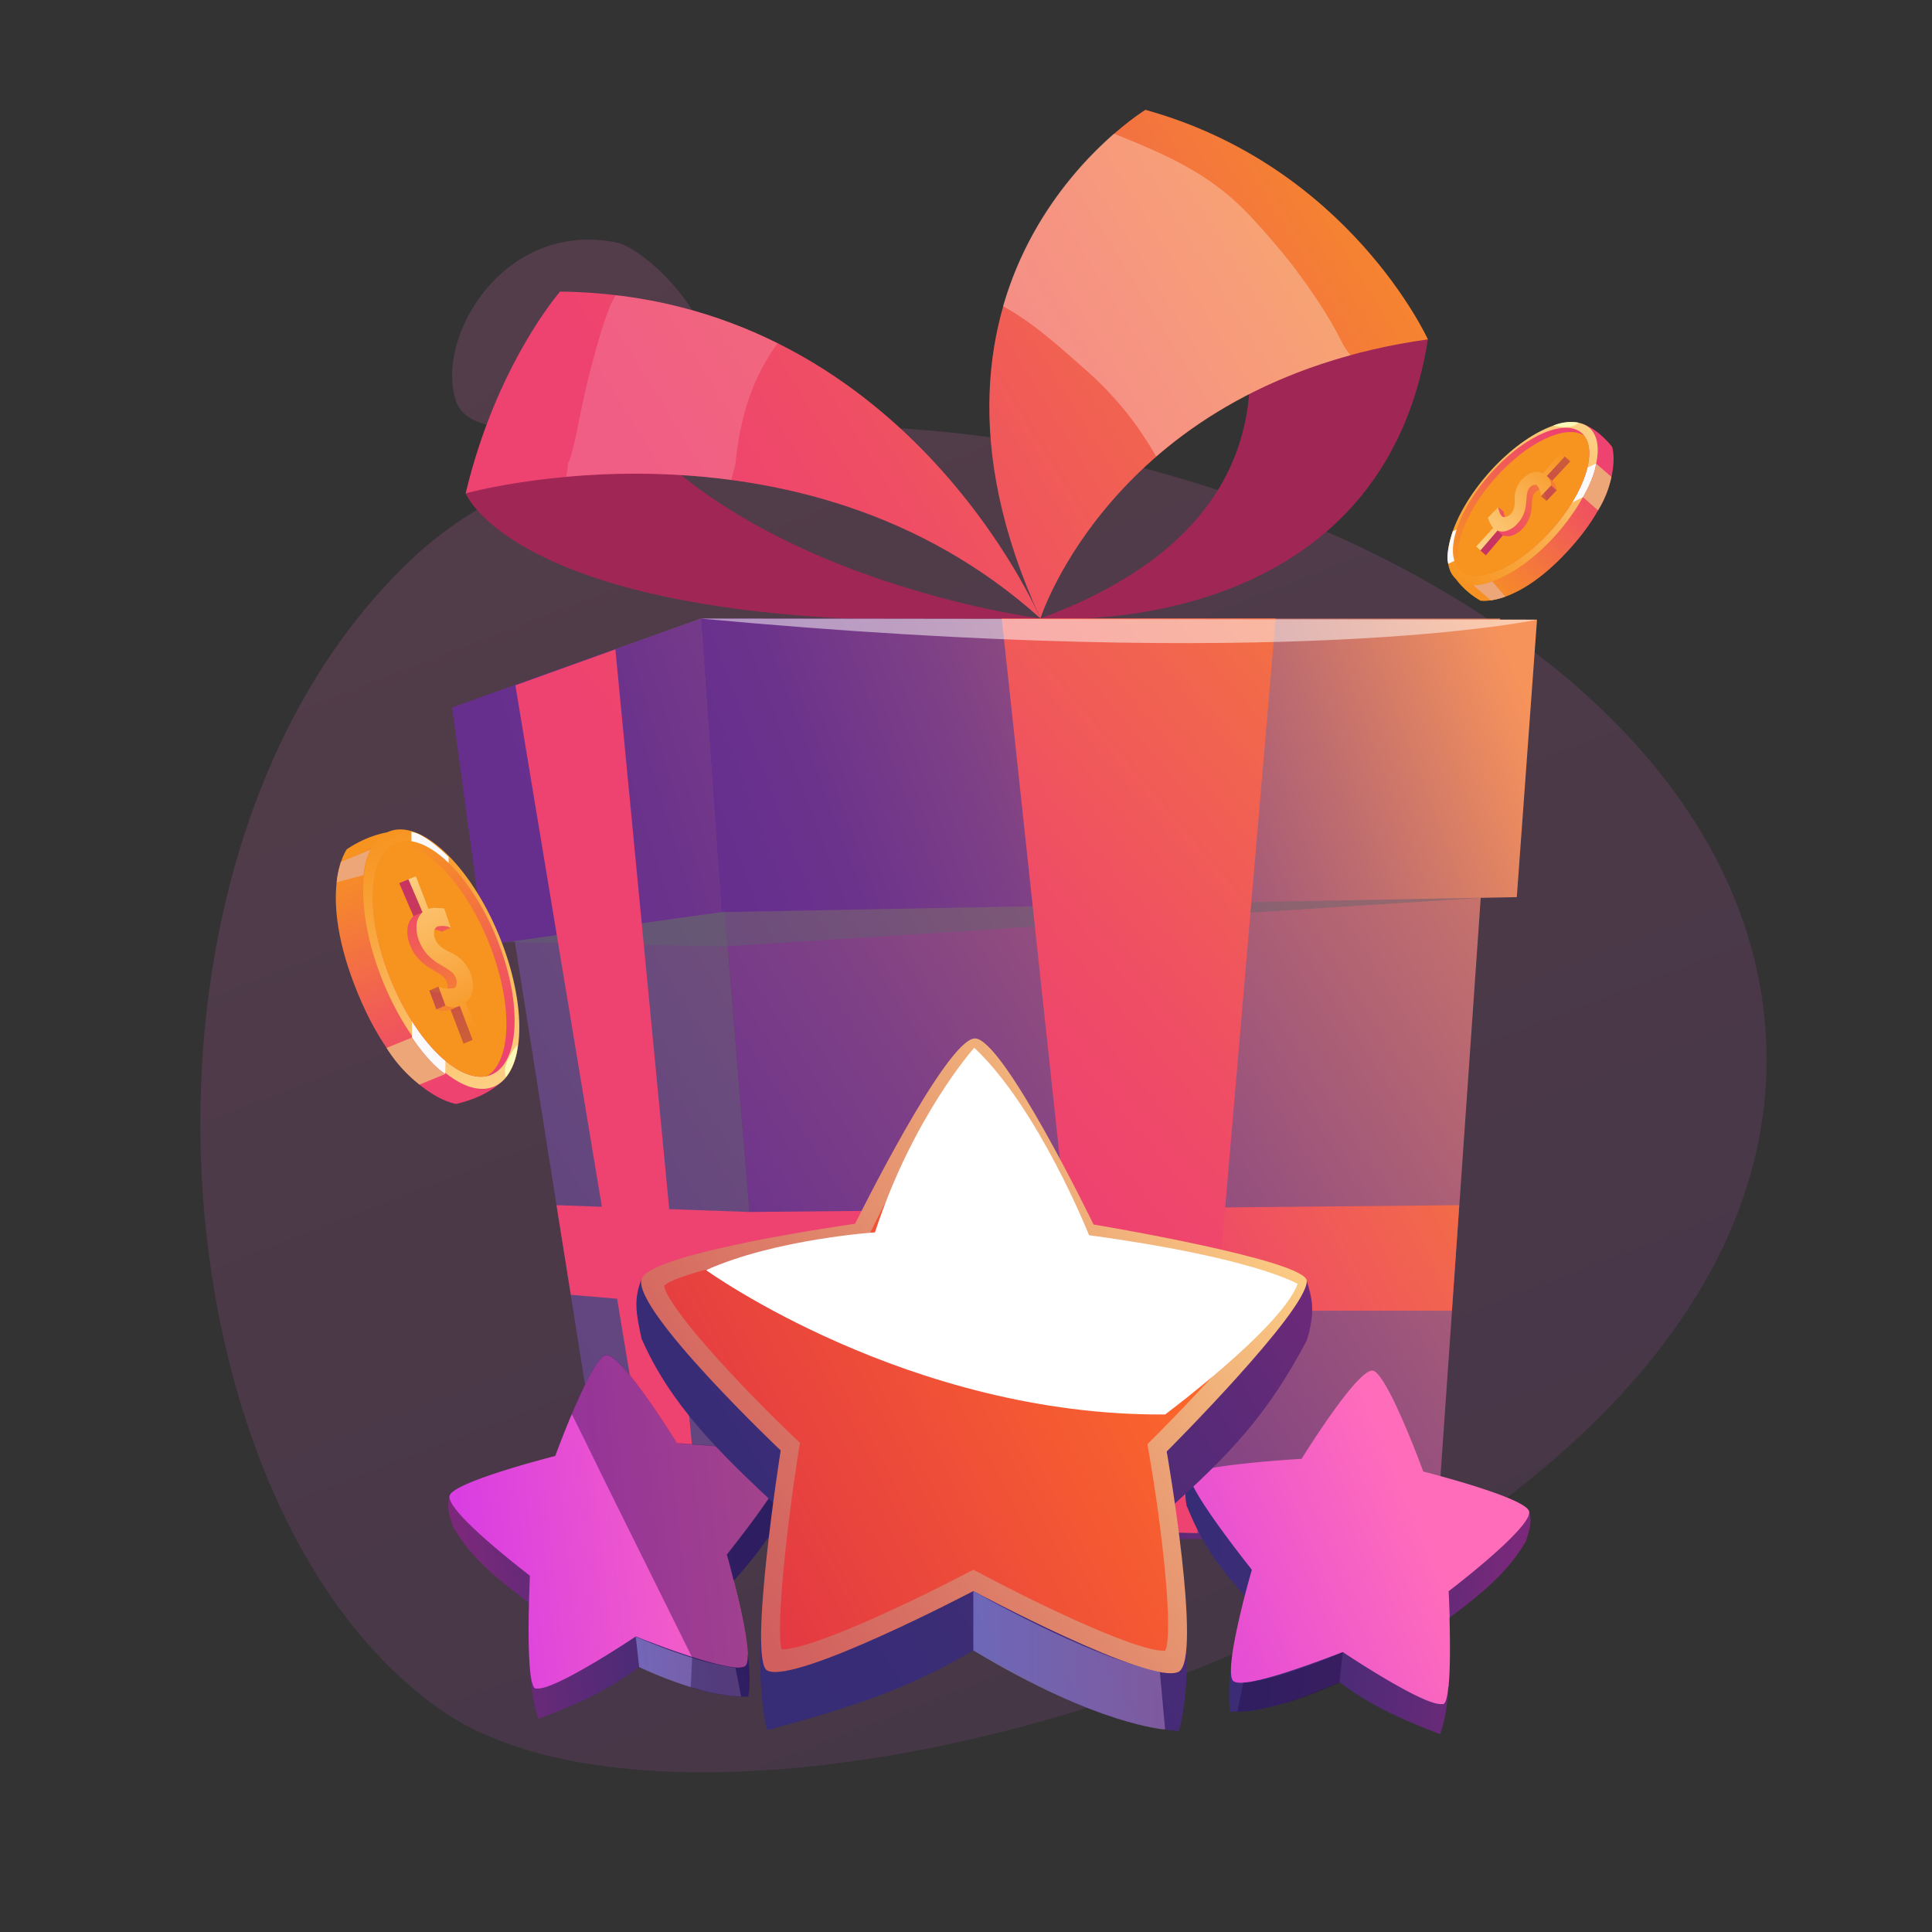<svg xmlns="http://www.w3.org/2000/svg" xmlns:xlink="http://www.w3.org/1999/xlink" viewBox="0 0 1080 1080"><rect x="0" y="0" width="1080" height="1080" fill="#333333" stroke="none"/><defs><style>.cls-1{isolation:isolate;}.cls-2{opacity:0.2;}.cls-3{fill:url(#linear-gradient);}.cls-4{fill:url(#linear-gradient-2);}.cls-27,.cls-5{fill:#a02755;}.cls-6{fill:url(#linear-gradient-3);}.cls-7{fill:url(#linear-gradient-4);}.cls-8{fill:url(#linear-gradient-5);}.cls-9{fill:#5d656d;opacity:0.42;}.cls-27,.cls-33,.cls-34,.cls-42,.cls-9{mix-blend-mode:multiply;}.cls-10{fill:url(#linear-gradient-6);}.cls-11{fill:url(#linear-gradient-7);}.cls-12{fill:url(#linear-gradient-8);}.cls-13{fill:url(#linear-gradient-9);}.cls-14{fill:url(#linear-gradient-10);}.cls-15{fill:url(#linear-gradient-11);}.cls-16{fill:url(#linear-gradient-12);}.cls-17,.cls-18,.cls-19{fill:#fffffe;}.cls-17{opacity:0.3;}.cls-18{opacity:0.15;}.cls-19,.cls-27{opacity:0.5;}.cls-20,.cls-21,.cls-22,.cls-23,.cls-24,.cls-29,.cls-44,.cls-46{fill-rule:evenodd;}.cls-20{fill:url(#linear-gradient-13);}.cls-21{fill:url(#linear-gradient-14);}.cls-22{fill:#fbf9fa;}.cls-22,.cls-43{mix-blend-mode:soft-light;}.cls-23{fill:url(#linear-gradient-15);}.cls-24{fill:#f79420;}.cls-25{fill:url(#linear-gradient-16);}.cls-26{fill:url(#linear-gradient-17);}.cls-28{fill:#eda677;}.cls-29{fill:#fbf9b8;}.cls-30{fill:url(#linear-gradient-18);}.cls-31{fill:url(#linear-gradient-19);}.cls-32{fill:url(#Áåçûìÿííûé_ãðàäèåíò_10);}.cls-33,.cls-42{opacity:0.62;}.cls-33{fill:url(#Áåçûìÿííûé_ãðàäèåíò_75);}.cls-34{fill:#1d0c43;opacity:0.4;}.cls-35{fill:url(#linear-gradient-20);}.cls-36{fill:url(#linear-gradient-21);}.cls-37{fill:url(#Áåçûìÿííûé_ãðàäèåíò_10-2);}.cls-38{fill:url(#linear-gradient-22);}.cls-39{fill:url(#linear-gradient-23);}.cls-40{fill:url(#linear-gradient-24);}.cls-41{fill:url(#linear-gradient-25);}.cls-42{fill:url(#Áåçûìÿííûé_ãðàäèåíò_75-2);}.cls-43{fill:#fff;}.cls-44{fill:url(#linear-gradient-26);}.cls-45{fill:url(#linear-gradient-27);}.cls-46{fill:url(#linear-gradient-28);}.cls-47{fill:url(#linear-gradient-29);}.cls-48{fill:url(#linear-gradient-30);}</style><linearGradient id="linear-gradient" x1="276.96" y1="-71.69" x2="813.55" y2="1326.11" gradientUnits="userSpaceOnUse"><stop offset="0" stop-color="#e56ba6"/><stop offset="0.99" stop-color="#713592"/></linearGradient><linearGradient id="linear-gradient-2" x1="277.82" y1="11.62" x2="814.41" y2="1409.42" gradientTransform="translate(-92.1 6.7) rotate(-10)" xlink:href="#linear-gradient"/><linearGradient id="linear-gradient-3" x1="720.96" y1="870.99" x2="512.28" y2="856.08" gradientUnits="userSpaceOnUse"><stop offset="0" stop-color="#7d287a"/><stop offset="0.25" stop-color="#612a78"/><stop offset="0.52" stop-color="#4a2b77"/><stop offset="0.78" stop-color="#3c2c76"/><stop offset="1" stop-color="#372c76"/></linearGradient><linearGradient id="linear-gradient-4" x1="1054.17" y1="316.18" x2="257.72" y2="816.27" gradientUnits="userSpaceOnUse"><stop offset="0.14" stop-color="#f6935b"/><stop offset="0.15" stop-color="#f4915c"/><stop offset="0.33" stop-color="#c16e6e"/><stop offset="0.5" stop-color="#9a537c"/><stop offset="0.66" stop-color="#7d3f86"/><stop offset="0.8" stop-color="#6c338c"/><stop offset="0.9" stop-color="#662f8e"/></linearGradient><linearGradient id="linear-gradient-5" x1="941.64" y1="249.3" x2="194.34" y2="718.54" xlink:href="#linear-gradient-4"/><linearGradient id="linear-gradient-6" x1="912.12" y1="313.51" x2="361.18" y2="521.08" xlink:href="#linear-gradient-4"/><linearGradient id="linear-gradient-7" x1="899.18" y1="271.66" x2="228.99" y2="480.34" xlink:href="#linear-gradient-4"/><linearGradient id="linear-gradient-8" x1="890.59" y1="527.55" x2="565.07" y2="701.26" gradientUnits="userSpaceOnUse"><stop offset="0" stop-color="#f79420"/><stop offset="0.4" stop-color="#f2684b"/><stop offset="0.72" stop-color="#ef4c66"/><stop offset="0.9" stop-color="#ee4270"/></linearGradient><linearGradient id="linear-gradient-9" x1="780.7" y1="245.55" x2="405.11" y2="563.87" xlink:href="#linear-gradient-8"/><linearGradient id="linear-gradient-10" x1="923.3" y1="339.82" x2="534.34" y2="669.46" xlink:href="#linear-gradient-8"/><linearGradient id="linear-gradient-11" x1="822.74" y1="72.06" x2="360.49" y2="359.13" xlink:href="#linear-gradient-8"/><linearGradient id="linear-gradient-12" x1="799.96" y1="35.38" x2="337.71" y2="322.45" xlink:href="#linear-gradient-8"/><linearGradient id="linear-gradient-13" x1="687.99" y1="289.82" x2="687.99" y2="174.9" gradientTransform="translate(501 -337.5) rotate(41.4)" gradientUnits="userSpaceOnUse"><stop offset="0" stop-color="#f79420"/><stop offset="0.58" stop-color="#f15c56"/><stop offset="0.9" stop-color="#ee4270"/></linearGradient><linearGradient id="linear-gradient-14" x1="672.01" y1="288.85" x2="672.01" y2="176.19" gradientTransform="translate(501 -337.5) rotate(41.4)" gradientUnits="userSpaceOnUse"><stop offset="0" stop-color="#f79420"/><stop offset="1" stop-color="#fdd085"/></linearGradient><linearGradient id="linear-gradient-15" x1="670.7" y1="283.57" x2="670.7" y2="181.15" xlink:href="#linear-gradient-13"/><linearGradient id="linear-gradient-16" x1="748.24" y1="1033.72" x2="748.24" y2="973.05" gradientTransform="matrix(-0.58, -0.51, 0.76, -0.88, 522.04, 1543.86)" xlink:href="#linear-gradient-13"/><linearGradient id="linear-gradient-17" x1="751.21" y1="1033.72" x2="751.21" y2="973.05" gradientTransform="matrix(-0.58, -0.51, 0.76, -0.88, 522.04, 1543.86)" xlink:href="#linear-gradient-14"/><linearGradient id="linear-gradient-18" x1="229.29" y1="853.81" x2="422.98" y2="853.81" gradientTransform="translate(-63.1 76.5) rotate(-6.2)" xlink:href="#linear-gradient-3"/><linearGradient id="linear-gradient-19" x1="230.75" y1="827.82" x2="421.47" y2="827.82" gradientTransform="translate(-63.1 76.5) rotate(-6.2)" xlink:href="#linear-gradient-3"/><linearGradient id="Áåçûìÿííûé_ãðàäèåíò_10" x1="230.65" y1="810.99" x2="421.47" y2="810.99" gradientTransform="translate(-63.1 76.5) rotate(-6.2)" gradientUnits="userSpaceOnUse"><stop offset="0" stop-color="#d93de3"/><stop offset="1" stop-color="#ff6dba"/></linearGradient><linearGradient id="Áåçûìÿííûé_ãðàäèåíò_75" x1="325.84" y1="898.28" x2="380.8" y2="898.28" gradientTransform="translate(-63.1 76.5) rotate(-6.2)" gradientUnits="userSpaceOnUse"><stop offset="0" stop-color="#8b8be0"/><stop offset="1" stop-color="#a177b7"/></linearGradient><linearGradient id="linear-gradient-20" x1="593.96" y1="901.84" x2="787.65" y2="901.84" gradientTransform="matrix(-0.99, -0.11, -0.11, 0.99, 1536.9, 76.53)" xlink:href="#linear-gradient-3"/><linearGradient id="linear-gradient-21" x1="595.42" y1="875.84" x2="786.13" y2="875.84" gradientTransform="matrix(-0.99, -0.11, -0.11, 0.99, 1536.9, 76.53)" xlink:href="#linear-gradient-3"/><linearGradient id="Áåçûìÿííûé_ãðàäèåíò_10-2" x1="617.87" y1="929.27" x2="797.82" y2="854.29" gradientTransform="matrix(1, 0, 0, 1, 0, 0)" xlink:href="#Áåçûìÿííûé_ãðàäèåíò_10"/><linearGradient id="linear-gradient-22" x1="766.39" y1="674.23" x2="422.64" y2="897.26" xlink:href="#linear-gradient-3"/><linearGradient id="linear-gradient-23" x1="770.84" y1="681.09" x2="427.1" y2="904.12" xlink:href="#linear-gradient-3"/><linearGradient id="linear-gradient-24" x1="735.89" y1="670.92" x2="408.34" y2="881.44" gradientUnits="userSpaceOnUse"><stop offset="0" stop-color="#ffd587"/><stop offset="0.41" stop-color="#ea9f74"/><stop offset="0.8" stop-color="#d87164"/><stop offset="1" stop-color="#d15f5e"/></linearGradient><linearGradient id="linear-gradient-25" x1="374.14" y1="875.65" x2="683.28" y2="713.35" gradientUnits="userSpaceOnUse"><stop offset="0" stop-color="#e03347"/><stop offset="1" stop-color="#ff6e27"/></linearGradient><linearGradient id="Áåçûìÿííûé_ãðàäèåíò_75-2" x1="544.07" y1="928.12" x2="651.27" y2="928.12" gradientTransform="matrix(1, 0, 0, 1, 0, 0)" xlink:href="#Áåçûìÿííûé_ãðàäèåíò_75"/><linearGradient id="linear-gradient-26" x1="222.44" y1="563.61" x2="222.44" y2="406.37" gradientTransform="matrix(-0.92, 0.38, -0.38, -0.92, 616.34, 908.91)" xlink:href="#linear-gradient-13"/><linearGradient id="linear-gradient-27" x1="200.58" y1="562.29" x2="200.58" y2="408.13" gradientTransform="translate(446.9 1021.7) rotate(180)" xlink:href="#linear-gradient-14"/><linearGradient id="linear-gradient-28" x1="198.79" y1="555.06" x2="198.79" y2="414.93" gradientTransform="matrix(-0.92, 0.38, -0.38, -0.92, 616.34, 908.91)" xlink:href="#linear-gradient-13"/><linearGradient id="linear-gradient-29" x1="1359.03" y1="831.5" x2="1359.03" y2="748.49" gradientTransform="matrix(0.71, -0.3, 0.45, 1.07, -1080.87, 95.63)" xlink:href="#linear-gradient-13"/><linearGradient id="linear-gradient-30" x1="1363.1" y1="831.5" x2="1363.1" y2="748.49" gradientTransform="matrix(0.71, -0.3, 0.45, 1.07, -1080.87, 95.63)" xlink:href="#linear-gradient-14"/></defs><g class="cls-1"><g id="Layer_1" data-name="Layer 1"><g class="cls-2"><path class="cls-3" d="M248.1,957C85.9,846.3,55,477.8,230.3,312.4c185.3-174.9,753.4-23.3,757.2,277.2S412.7,1069.2,248.1,957Z"/><path class="cls-4" d="M344.4,135.5c-62.6-12.4-101.2,52.6-89.6,88.4s126.1,0,137.7-20.8S361.7,138.8,344.4,135.5Z"/></g><path class="cls-5" d="M581.6,345.7s189.6,15.2,216.6-156L640.3,61.4S805,263.4,581.6,345.7Z"/><path class="cls-5" d="M313.1,163,260.3,275.8s32.5,82.4,321.3,69.9C581.6,345.7,348.1,316.4,313.1,163Z"/><polygon class="cls-6" points="802.8 860.3 433.1 860.3 340.7 860.3 433.1 851.2 802.8 860.3"/><polygon class="cls-7" points="433.1 851.2 802.8 860.3 838.6 345.8 391.8 345.8 433.1 851.2"/><polygon class="cls-8" points="266.3 390.8 340.7 860.3 433.1 851.2 391.8 345.8 266.3 390.8"/><polygon class="cls-9" points="266.3 390.8 340.7 860.3 433.1 851.2 391.8 345.8 266.3 390.8"/><polygon class="cls-10" points="403.3 509.9 847.9 501.5 859.2 346.4 391.8 345.8 403.3 509.9"/><polygon class="cls-11" points="252.7 395.5 270.8 528.4 403.3 509.9 391.8 345.8 252.7 395.5"/><polygon class="cls-9" points="404.7 529.1 829.3 501.8 403.3 509.9 404.7 529.1"/><polygon class="cls-9" points="283.7 526.6 404.7 529.1 403.3 509.9 283.7 526.6"/><polygon class="cls-12" points="311.1 673.7 319.1 723.8 423.4 732.7 811.6 732.7 815.7 673.7 418.9 677.5 311.1 673.7"/><polygon class="cls-13" points="288.1 383.1 366.8 857.7 391.4 855.5 344 363 288.1 383.1"/><polygon class="cls-14" points="614.8 855.7 669.3 857 713.1 345.7 560 345.7 614.8 855.7"/><path class="cls-15" d="M640.3,61.4s-147.8,90.3-58.7,284.3c0,0,41.8-131.5,216.6-156C798.2,189.7,754.2,93,640.3,61.4Z"/><path class="cls-16" d="M313.1,163s-35.6,40.6-52.8,112.8c0,0,185.9-51.9,321.3,69.9C581.6,345.7,504.9,165.2,313.1,163Z"/><path class="cls-17" d="M725.5,152.3c-.9-1.3-3.3-4.4-4-5.3-2.2-2.7-4.3-5.4-6.5-8-5.1-6.1-10.4-12.1-15.8-17.9C676.8,97,651.7,86.4,622.7,74.7c-18.9,16.5-48.2,48.3-62,96.5,17,9.2,32.2,23.3,45.8,35.2a186.8,186.8,0,0,1,39.8,48.8c25.9-22.4,61.2-43.7,108.7-56.6a39.6,39.6,0,0,1-5.1-7.7C743.1,177.2,734.5,164.5,725.5,152.3Z"/><path class="cls-18" d="M341.1,170.7c.2-.1-2.2,6-2.7,7.5-2.9,8.5-5.3,17.2-7.6,25.8-2.9,10.5-5,21.1-7.3,31.7-.8,4.1-1.5,8.4-2.6,12.4-.1.4-3.5,14.6-3.3,9.1a47.3,47.3,0,0,1-1.2,9.3,416.7,416.7,0,0,1,92.4,1.8c.6-2.7,1.4-5.3,2.2-7.9,2.4-24.7,8.3-47.4,23.7-68.5A272.4,272.4,0,0,0,344.2,165C343.1,166.9,342.1,168.8,341.1,170.7Z"/><path class="cls-19" d="M859.2,346.4l-467.4-.6C720.5,376.3,859.2,346.4,859.2,346.4Z"/><path class="cls-20" d="M813.9,323.7s4.2,6.6,13.7,12.1c0,0,21,3.7,51-30.2s22.6-55.8,22.6-55.8-7.2-9.7-16.8-12.9Z"/><path class="cls-21" d="M870.3,298.4c-20.5,23.3-45.8,34.6-56.4,25.3s-2.4-35.8,18.1-59.1,45.9-34.7,56.5-25.4S890.9,275,870.3,298.4Z"/><path class="cls-22" d="M892.2,259.1,812.1,297s-4.4,12.8-2.5,18.2l75.3-37.3S891.4,267,892.2,259.1Z"/><path class="cls-23" d="M867.7,295.8c-17.8,20.2-39.4,30.6-49.8,24.2l-1.5-1.1c-9.6-8.5-2.2-32.6,16.5-53.8s41.7-31.5,51.3-23a4.9,4.9,0,0,1,1.2,1.3C893.1,252.9,885.6,275.6,867.7,295.8Z"/><path class="cls-24" d="M867.7,295.8c-17.8,20.2-39.4,30.6-49.8,24.2-7.6-9.5-.1-32.3,17.7-52.5s39.5-30.5,49.8-24.1C893.1,252.9,885.6,275.6,867.7,295.8Z"/><path class="cls-25" d="M837.1,296.6c-.6-.6-.4-.3-.9-1.3s1.9-10.6,1.4-11.8l3.1,2.6a6.6,6.6,0,0,0,.3,2.1,5.9,5.9,0,0,0,.7,1.6c.3.6.6,1,.9,1.5a3.1,3.1,0,0,0,2.4.3,7.1,7.1,0,0,0,2.7-1.8,7.6,7.6,0,0,0,1.5-2.6,8.7,8.7,0,0,0,.5-2.8,27.1,27.1,0,0,0,.1-2.9,18.2,18.2,0,0,1,.3-3.2,16.9,16.9,0,0,1,1-3.5,15.5,15.5,0,0,1,2.5-3.8,17.1,17.1,0,0,1,3.3-2.9,12.5,12.5,0,0,1,3.2-1.4,9.7,9.7,0,0,1,2.9-.2c1,.1-1.3-2.3-.5-1.9l9.9-11.6,5.4,4.9-10.1,10.8.6.6.8,1.1a7.7,7.7,0,0,1,.7,1.6,4.9,4.9,0,0,1,.4,2.1l-5.7,5.9a10.8,10.8,0,0,0-.5-2.7,12.9,12.9,0,0,0-.9-2,6.6,6.6,0,0,0-1.2-1.7,4.6,4.6,0,0,0-3.8,1.7,4.8,4.8,0,0,0-1.2,2.2,21.8,21.8,0,0,0-.5,2.9c-.1,1-.1,2.1-.2,3.3a27,27,0,0,1-.6,3.6,16.1,16.1,0,0,1-1.4,3.8,17.6,17.6,0,0,1-2.6,3.9,14.7,14.7,0,0,1-5.9,4.2,8.3,8.3,0,0,1-5.6.1l-9.5,11.1-3-2.7Z"/><path class="cls-26" d="M834.7,295.1a14.3,14.3,0,0,1-1.6-2.4,25.2,25.2,0,0,1-1.4-3.3l5.9-5.9a4.5,4.5,0,0,0,.4,2,16.2,16.2,0,0,0,.6,1.7,7.1,7.1,0,0,0,1,1.4,2.3,2.3,0,0,0,2.3.3,5,5,0,0,0,2.7-1.7,7.7,7.7,0,0,0,1.6-2.7,25.6,25.6,0,0,0,.5-2.7c0-1,.1-1.9,0-3a18.2,18.2,0,0,1,.3-3.2,14,14,0,0,1,1.1-3.5,14.5,14.5,0,0,1,2.4-3.7,14.3,14.3,0,0,1,3.3-2.9,9.8,9.8,0,0,1,3.2-1.4,6.2,6.2,0,0,1,3-.2,7.2,7.2,0,0,1,2.5.7l9.9-11.6,2.3,2.2-10,10.9.5.5a6.2,6.2,0,0,1,.8,1.2,6,6,0,0,1,.8,1.6,6.4,6.4,0,0,1,.3,2l-5.7,6a7.8,7.8,0,0,0-.5-2.8,11.9,11.9,0,0,0-.8-2,10.1,10.1,0,0,0-1.3-1.6,4.2,4.2,0,0,0-3.8,1.7,5.1,5.1,0,0,0-1.1,2.2,11.6,11.6,0,0,0-.5,2.8q-.1,1.5-.3,3.3a22.3,22.3,0,0,1-.5,3.6,20.3,20.3,0,0,1-1.4,3.9,17.2,17.2,0,0,1-2.7,3.9,14.1,14.1,0,0,1-5.9,4.2,7.4,7.4,0,0,1-5.5,0l-9.5,11.1-2.4-2.2Z"/><polygon class="cls-27" points="861.4 277.4 864.5 280 870.2 274.1 867.1 271.4 861.4 277.4"/><polygon class="cls-27" points="840.1 299.3 837.1 296.6 827.6 307.7 830.6 310.4 840.1 299.3"/><polygon class="cls-27" points="867.7 268.7 864.7 266.1 874.7 255.2 877.8 257.9 867.7 268.7"/><path class="cls-28" d="M892.2,259.1l8.6,7.5a56.8,56.8,0,0,1-7.5,18.7l-8.4-7.4S891.4,267.1,892.2,259.1Z"/><path class="cls-28" d="M823.5,327l9.8,8.6a39.3,39.3,0,0,0,8.2-2.1l-7.4-8.5S827.9,327.5,823.5,327Z"/><path class="cls-29" d="M868.3,237.9s10,2.7,14.1-1.6A24.5,24.5,0,0,0,868.3,237.9Z"/><path class="cls-30" d="M410,883l-1.9,2.9,9.6,37.3.3,1.7c1.4,8.1,1.2,19,.3,23.5l-4.2-1.2-27.8-7.6-29-7.9-56.2,29c-1.9-3.7-4.3-15.9-4.7-25.7v-.6h0l1.7-36.8-2.4-2.3L253.1,853c-2.2-6.7-3.5-10.7-1.8-16.9l61.5-6.4,25-2.6,41.8-4.5,61.4-6.5c2.2,5.1,3.3,8.9,1.8,16.9Z"/><path class="cls-31" d="M410.2,883.6l-2.1,2.3,7.5,45.9,2.7,16.6h-4.8c-2.8-.2-5.5-.4-8.1-.8l-5.3-.9-3.8-.8-4.2-1.1-4.2-1.2h-.5l-1.3-.5c-10.4-3.3-20-7.7-28.8-11.2-17.5,12.9-32.6,19.9-56.2,29l-.8-16.8-2.2-46.4-2.4-1.7c-18.4-13.8-32.8-25.6-42.6-42.8l7.6-2.8,51.6-19.6.5-.9L326,803.3l14.7-29.1,38.9,48.4.7.9,53.4,8.1,9.1,1.4C434.3,854.4,425.3,866.7,410.2,883.6Z"/><path class="cls-32" d="M433.7,831.6c-10.2,16-27.4,37.4-27.4,37.4s1.7,5.8,3.7,14c.1.2.1.4.2.6,3.4,13,7.6,31.5,7.8,41.3,0,3.4-.4,5.7-1.5,6.5l-.9.4a12.5,12.5,0,0,1-5.3.2h-.4l-3.1-.5-4.8-1c-4.6-1.1-9.8-2.6-15.1-4.3h0c-12.8-4.1-25.7-9.1-29.9-10.8l-1.6-.6s-44.4,29.8-55.1,29.1h-1c-1.4-.5-2.3-4.1-2.9-9.4h0c-1.1-10.3-1-26.5-.7-38.5v-.6c.3-8.4.5-14.6.5-14.6s-22.3-17-35.5-30.4c-5.8-6-9.9-11.3-9.4-14.1,1.3-7.8,59.1-22.4,59.1-22.4s4-11,9.2-23.3h0c6.5-15.3,14.7-32.6,19.2-33.1,8.7-.9,39.6,49.4,39.6,49.4s61.9,3.5,62.6,9.5C441.2,818.8,438.1,824.7,433.7,831.6Z"/><path class="cls-33" d="M414.4,948.3h-.9a64,64,0,0,1-8.1-.8l-5.3-.9-3.8-.8-4.2-1.1-4.2-1.2h-.5l-1.3-.4h0a229,229,0,0,1-28.8-11.2l-1.9-16.9,1.6.6a298.3,298.3,0,0,0,29.9,11.1,146.8,146.8,0,0,0,15.1,4l4.8,1,3.1.5h1.2l3,15.1Z"/><path class="cls-34" d="M442.8,833c-8.5,21.4-17.5,33.7-32.6,50.6,3.4,13,7.6,31.5,7.8,41.3,1.4,8.1,1.2,19,.3,23.5h-4.8a64,64,0,0,1-8.1-.8l-5.3-.9-3.8-.8-4.2-1.1-4.2-1.2h-.5l-1.3-.4h0l.2-3.3.6-13.1v-.3h0l-49.1-99.1L326,803.3l-6.4-12.9h0c6.5-15.3,14.7-32.6,19.2-33.1,8.7-.9,39.6,49.4,39.6,49.4s61.9,3.5,62.6,9.5C443.2,821.2,444.3,825,442.8,833Z"/><path class="cls-35" d="M696,891.4l2,3-9.6,37.3-.3,1.7c-1.4,8.1-1.3,19-.3,23.4l4.1-1.1,27.9-7.6,29-7.9,56.2,29c1.9-3.7,4.2-15.9,4.7-25.7v-.7h.1L808,906l2.4-2.3L853,861.5c2.2-6.8,3.5-10.7,1.8-16.9l-61.5-6.5-25-2.6-41.8-4.4-61.4-6.5c-2.2,5-3.3,8.9-1.8,16.9Z"/><path class="cls-36" d="M695.8,892.1l2.2,2.3-7.5,45.9-2.7,16.5c1.3.1,2.6,0,3.9,0h.9c2.8-.1,5.5-.4,8.1-.7a43.8,43.8,0,0,0,5.3-1l3.8-.8,4.2-1.1,4.2-1.2h.5l1.2-.4c10.5-3.3,20-7.7,28.9-11.2,17.4,12.9,32.6,19.9,56.2,29l.8-16.8L808,906l2.3-1.7c18.4-13.8,32.8-25.6,42.7-42.8l-7.6-2.9-51.6-19.5-.5-1-13.2-26.3-14.7-29.2-38.9,48.5-.7.9-53.4,8.1-9.1,1.4C671.8,862.8,680.8,875.2,695.8,892.1Z"/><path class="cls-37" d="M672.4,840.1c10.2,15.9,27.4,37.4,27.4,37.4s-1.7,5.8-3.8,13.9a6.4,6.4,0,0,1-.2.7c-3.3,13-7.6,31.5-7.7,41.3,0,3.4.4,5.7,1.5,6.5l.9.4a12.5,12.5,0,0,0,5.3.2h.3l3.1-.4,4.8-1c4.6-1.1,9.9-2.6,15.1-4.3h0c12.8-4.1,25.7-9.1,30-10.7l1.5-.6s44.5,29.8,55.2,29.1h1c1.4-.5,2.3-4.2,2.8-9.5h.1c1.1-10.2.9-26.5.6-38.4.1-.2,0-.4.1-.6-.3-8.5-.6-14.6-.6-14.6s22.4-17,35.6-30.5c5.8-5.9,9.9-11.2,9.4-14-1.3-7.8-59.2-22.4-59.2-22.4s-4-11-9.2-23.3h0c-6.4-15.3-14.7-32.6-19.1-33.1-8.7-.9-39.7,49.3-39.7,49.3s-61.8,3.6-62.5,9.6C664.8,827.2,668,833.2,672.4,840.1Z"/><path class="cls-34" d="M691.7,956.8h.9a45,45,0,0,0,8.1-.7,43.8,43.8,0,0,0,5.3-1l3.8-.8,4.2-1.1,4.2-1.2h.5l1.2-.3h0a223.8,223.8,0,0,0,28.9-11.2l1.8-16.9-1.5.6c-4.2,1.8-16.5,6.9-29.9,11.1a155.6,155.6,0,0,1-15.2,4l-4.8,1-3.1.4H695l-3.1,15.1Z"/><path class="cls-38" d="M730.5,716.1c3.3,10.3,4.7,17.9,0,33.2l-78.3,95.3,10.7,74.3c1.7,16.5-1,39.8-4,48.8L544.1,922.6,429,967.1c-2.8-7.6-4.9-31.8-3.7-51l11.1-72.2-77.8-95.7c-2.9-13.6-4.6-21.6,0-33.1Z"/><path class="cls-39" d="M611.3,717.6l119.2,31.7c-21.8,41.4-42.9,63.6-78.3,95.3l6.7,123.1c-46-4.4-82.7-28.2-114.8-45.1C507.6,944,476.6,954.4,429,967.1l7.4-123.2c-34.8-32.2-61.7-58.8-77.8-95.7L478,717.3l67-103.6Z"/><path class="cls-40" d="M611.3,684.5s119.2,19.9,119.2,31.6c0,17-78.3,95.3-78.3,95.3s20.2,115.9,6.7,123.1c-15.2,8.2-114.8-45.1-114.8-45.1S444.9,941.5,429,933.9c-11.1-5.3,7.4-123.1,7.4-123.1s-82.7-78.4-77.8-95.7c4.2-14.9,119.4-31,119.4-31s51.1-103.6,67-103.6S611.3,684.5,611.3,684.5Z"/><path class="cls-41" d="M650.7,922.8c-18,0-80.8-31.5-103.5-43.7l-3.1-1.6-3.1,1.6c-22.7,12-85.7,42.9-103.9,42.9h-.2c-3.1-11.4,2.4-65.7,9.7-112l.6-3.4-2.5-2.4c-35.2-33.4-72.5-75.1-73.4-85.5,7.7-7.4,62.4-18.9,109.9-25.6l3.4-.4,1.6-3.2c21.2-43,49.4-91.3,58.8-96.2,9.7,4.5,37.4,53.1,58.1,96.5l1.5,3.1,3.4.6c45.8,7.7,98.6,19.4,109.2,25.8-4.4,12-40.3,52.6-73.4,85.6l-2.4,2.4.6,3.4c8.2,46.9,13.9,102.1,9.4,112Z"/><path class="cls-42" d="M544.1,922.6V889.4s62.1,35.9,104.3,45.3l2.9,32.1S614,964.7,544.1,922.6Z"/><path class="cls-43" d="M394.7,710s113.2,81.7,256.6,80.7c0,0,65.1-48.5,74.1-73,0,0-24.4-14.7-116.6-27.2,0,0-28.4-71.3-64.2-104.8,0,0-34.3,38.4-55.5,103.2C489.1,688.9,433.5,692.6,394.7,710Z"/><path class="cls-44" d="M217,465.2s-10.7,1.2-23.1,9.5c0,0-17.4,23.5,6.2,80.8s54.8,61.6,54.8,61.6,16.2-3.1,26-12.9Z"/><ellipse class="cls-45" cx="246.3" cy="536.5" rx="34.9" ry="77.1" transform="translate(-185.5 134) rotate(-22.4)"/><path class="cls-22" d="M248.9,600.4l1.9-121.3S237.9,466,230,465l.3,115S239.7,594.5,248.9,600.4Z"/><path class="cls-46" d="M218.6,548.1c-14-34.1-13.6-66.9.5-75.7a11.9,11.9,0,0,1,2.2-1.2c16.3-6.7,41.4,16.9,56.1,52.7s13.5,70.2-2.8,76.9a8.8,8.8,0,0,1-2.3.7C256,605.2,232.6,582.2,218.6,548.1Z"/><path class="cls-24" d="M218.6,548.1c-14-34.1-13.6-66.9.5-75.7,16.3-3.7,39.7,19.3,53.7,53.4s13.6,66.9-.5,75.7C256,605.2,232.6,582.2,218.6,548.1Z"/><path class="cls-47" d="M236.2,510a3.5,3.5,0,0,1,2.1-.3c1.5-.1,12,8.7,13.7,8.9l-5.1,2.2a7.2,7.2,0,0,0-2.7-.9,10.7,10.7,0,0,0-2.5-.1l-2.3.2a3.9,3.9,0,0,0-1.8,2.8,7.5,7.5,0,0,0,.6,4.3,9.5,9.5,0,0,0,2.2,3.5,22.6,22.6,0,0,0,3.1,2.3l3.6,1.9a24.8,24.8,0,0,1,3.8,2.2,28.1,28.1,0,0,1,3.6,3.4,24,24,0,0,1,3.2,5.3,24.9,24.9,0,0,1,1.5,5.8,14.9,14.9,0,0,1-.2,4.8,10.3,10.3,0,0,1-1.5,3.7c-.7,1.1,3.6-.1,2.7.5l8.2,19.2-9.3,3.7-7.2-18.9-1,.3a8.4,8.4,0,0,1-1.9.3,9.6,9.6,0,0,1-2.4,0,7.2,7.2,0,0,1-2.7-.9L240,553.7a14,14,0,0,0,3.6,1,16,16,0,0,0,3,.1,8.7,8.7,0,0,0,2.8-.5,5.8,5.8,0,0,0,.2-5.6,6.9,6.9,0,0,0-2-2.8,20.2,20.2,0,0,0-3.2-2.3l-3.8-2.3a35.2,35.2,0,0,1-4.2-2.9,29.2,29.2,0,0,1-3.8-4,21.8,21.8,0,0,1-3.2-5.7,19.4,19.4,0,0,1-1.6-9.7,11.3,11.3,0,0,1,3.3-6.9l-7.9-18.4,5.1-2.1Z"/><path class="cls-48" d="M239.5,508.1a12.3,12.3,0,0,1,3.9-.6l4.9.3,3.7,10.8a9.2,9.2,0,0,0-2.7-.8,10.6,10.6,0,0,0-2.4-.2l-2.4.3a3.9,3.9,0,0,0-1.8,2.7,7.4,7.4,0,0,0,.6,4.3,9.2,9.2,0,0,0,2.2,3.5,16.6,16.6,0,0,0,3.1,2.3,30.4,30.4,0,0,0,3.6,1.9,25.7,25.7,0,0,1,3.8,2.3,22.5,22.5,0,0,1,3.6,3.4,20.1,20.1,0,0,1,3.2,5.3,23.7,23.7,0,0,1,1.5,5.8,14.9,14.9,0,0,1-.2,4.8,11.1,11.1,0,0,1-1.5,3.7,8.7,8.7,0,0,1-2.4,2.6l8.2,19.2-4.2,1.6-7.2-19-1,.3-1.9.4a10,10,0,0,1-2.4-.1,9.2,9.2,0,0,1-2.7-.8l-3.9-10.6a14.6,14.6,0,0,0,3.6,1.1h3a8.7,8.7,0,0,0,2.8-.5,6,6,0,0,0,.2-5.7,6.9,6.9,0,0,0-2-2.8c-.9-.8-2-1.5-3.1-2.3l-3.9-2.3a21.9,21.9,0,0,1-4.1-2.9,21.2,21.2,0,0,1-3.9-4,22.9,22.9,0,0,1-3.2-5.6,19.8,19.8,0,0,1-1.6-9.8,10.7,10.7,0,0,1,3.3-6.8l-7.9-18.4,4.2-1.6Z"/><polygon class="cls-27" points="245.1 551.5 240 553.7 243.9 564.2 249 562.1 245.1 551.5"/><polygon class="cls-27" points="231.1 512.1 236.2 510 228.3 491.6 223.2 493.7 231.1 512.1"/><polygon class="cls-27" points="251.9 564.5 257 562.3 264.2 581.3 259.1 583.4 251.9 564.5"/><path class="cls-28" d="M248.9,600.4l-14.4,5.9a77.9,77.9,0,0,1-18.4-20.5l14.2-5.8S239.6,594.5,248.9,600.4Z"/><path class="cls-28" d="M207.2,475l-16.6,6.8a53.6,53.6,0,0,0-2.4,11.4l15-4S203.9,480,207.2,475Z"/><path class="cls-29" d="M289.4,583.8s-9.4,10.7-6.6,18.3A33.6,33.6,0,0,0,289.4,583.8Z"/></g></g></svg>